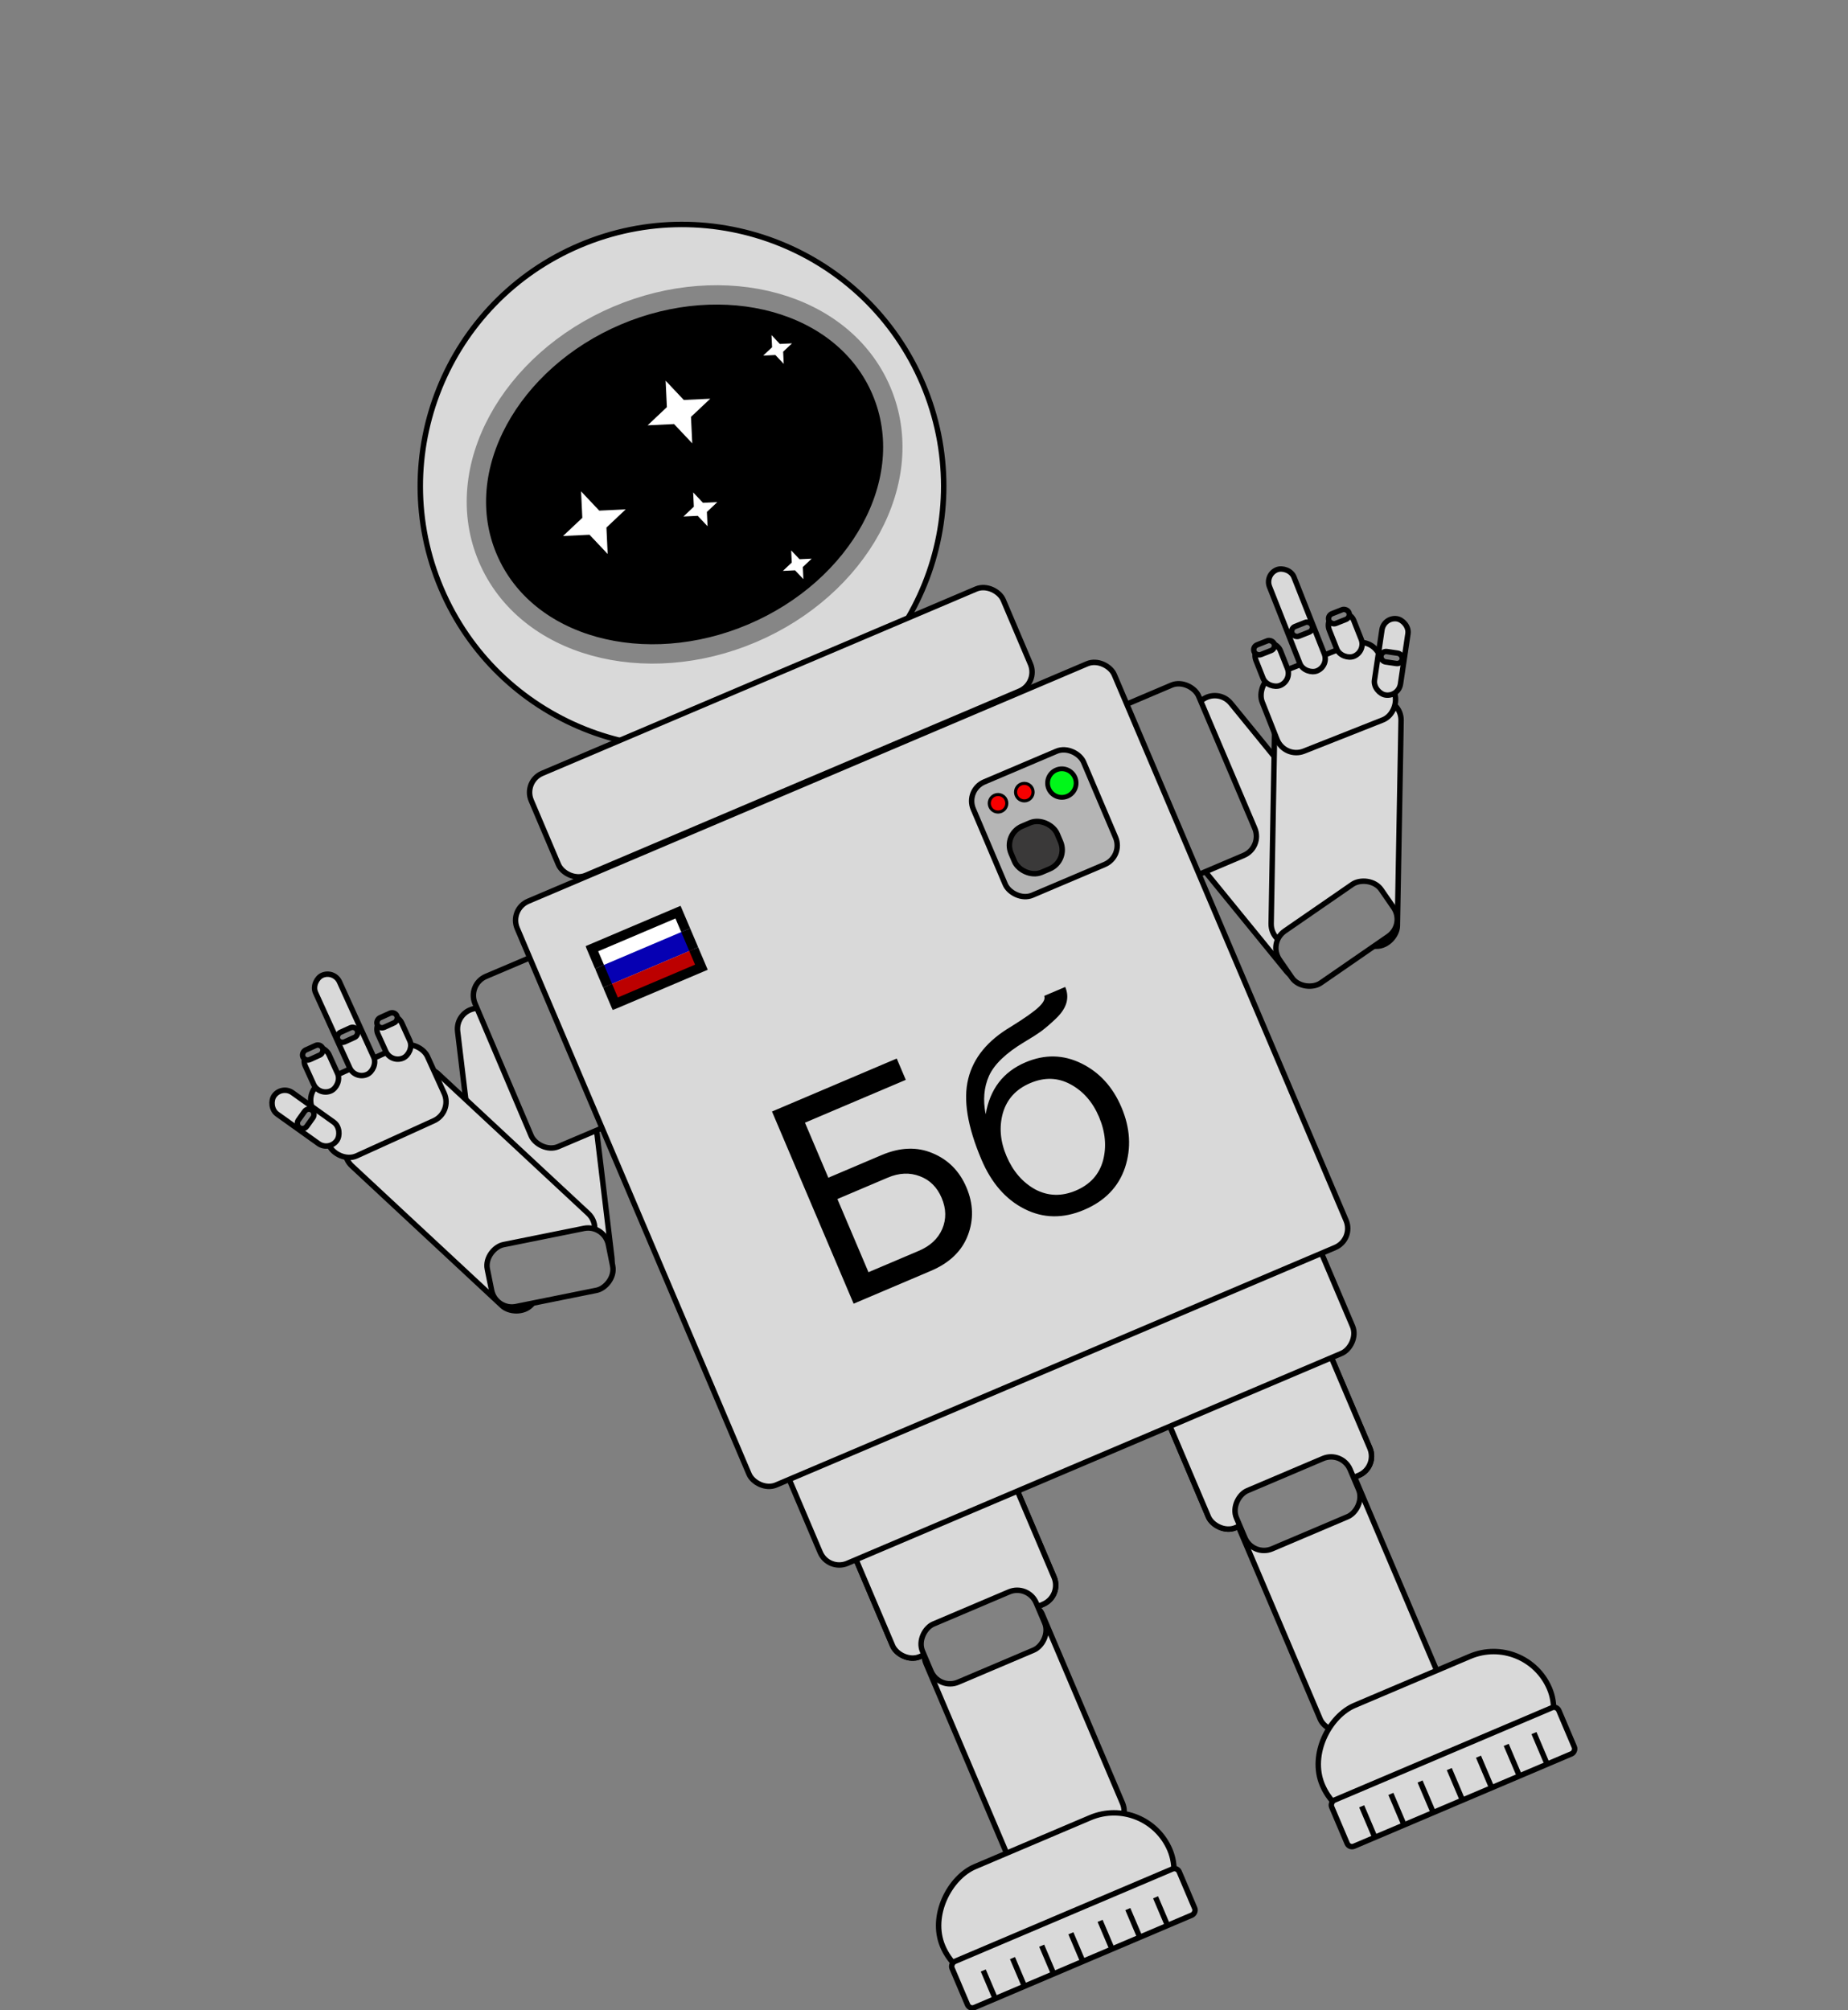 <svg width="1130" height="1229" viewBox="0 0 1130 1229" fill="none" xmlns="http://www.w3.org/2000/svg">
<rect x="0" y="0" width="1130" height="1229" fill="#808080" stroke="none"/>
<rect x="0.238" y="-2.341" width="77.188" height="173.98" rx="12.643" transform="matrix(0.775 -0.632 -0.632 -0.775 793.097 602.162)" fill="#D9D9D9" stroke="black" stroke-width="3.327"/>
<rect x="1.693" y="-1.633" width="77.188" height="150.912" rx="12.643" transform="matrix(1 0.018 0.018 -1 775.379 575.735)" fill="#D9D9D9" stroke="black" stroke-width="3.327"/>
<rect x="-2.314" y="-0.423" width="38.628" height="75.527" rx="12.643" transform="matrix(-0.568 -0.823 -0.823 0.568 857.645 563.655)" fill="#828282" stroke="black" stroke-width="3.327"/>
<rect x="753.228" y="923.913" width="77.188" height="150.912" rx="12.643" transform="rotate(-23.016 753.228 923.913)" fill="#D9D9D9" stroke="black" stroke-width="3.327"/>
<rect x="684.842" y="800.14" width="107.26" height="150.912" rx="12.643" transform="rotate(-23.016 684.842 800.14)" fill="#D9D9D9" stroke="black" stroke-width="3.327"/>
<rect x="684.842" y="800.14" width="107.26" height="150.912" rx="12.643" transform="rotate(-23.016 684.842 800.14)" fill="#D9D9D9" stroke="black" stroke-width="3.327"/>
<rect x="820.604" y="886.86" width="38.628" height="75.527" rx="12.643" transform="rotate(66.984 820.604 886.86)" fill="#828282" stroke="black" stroke-width="3.327"/>
<rect x="375.635" y="781.654" width="77.188" height="173.98" rx="12.643" transform="rotate(173.172 375.635 781.654)" fill="#D9D9D9" stroke="black" stroke-width="3.327"/>
<rect x="368.915" y="750.556" width="77.188" height="150.912" rx="12.643" transform="rotate(132.939 368.915 750.556)" fill="#D9D9D9" stroke="black" stroke-width="3.327"/>
<rect x="561.269" y="1005.46" width="77.188" height="150.912" rx="12.643" transform="rotate(-23.016 561.269 1005.46)" fill="#D9D9D9" stroke="black" stroke-width="3.327"/>
<rect x="491.742" y="879.007" width="107.26" height="150.912" rx="12.643" transform="rotate(-23.016 491.742 879.007)" fill="#D9D9D9" stroke="black" stroke-width="3.327"/>
<rect x="491.742" y="879.007" width="107.26" height="150.912" rx="12.643" transform="rotate(-23.016 491.742 879.007)" fill="#D9D9D9" stroke="black" stroke-width="3.327"/>
<rect x="590.978" y="1224.25" width="74.278" height="150.912" rx="37.139" transform="rotate(-113.016 590.978 1224.25)" fill="#D9D9D9" stroke="black" stroke-width="3.327"/>
<rect x="823.115" y="1125.64" width="74.278" height="150.912" rx="37.139" transform="rotate(-113.016 823.115 1125.64)" fill="#D9D9D9" stroke="black" stroke-width="3.327"/>
<rect x="790.041" y="723.833" width="107.26" height="353.654" rx="12.643" transform="rotate(66.984 790.041 723.833)" fill="#D9D9D9" stroke="black" stroke-width="3.327"/>
<rect x="185.871" y="666.415" width="77.188" height="50.026" rx="12.643" transform="rotate(-24.451 185.871 666.415)" fill="#D9D9D9" stroke="black" stroke-width="3.327"/>
<rect x="285.514" y="601.945" width="77.188" height="113.08" rx="12.643" transform="rotate(-23.016 285.514 601.945)" fill="#828282" stroke="black" stroke-width="3.327"/>
<rect x="303.107" y="801.379" width="38.628" height="75.527" rx="12.643" transform="rotate(-101.402 303.107 801.379)" fill="#828282" stroke="black" stroke-width="3.327"/>
<rect x="628.643" y="968.405" width="38.628" height="75.527" rx="12.643" transform="rotate(66.984 628.643 968.405)" fill="#828282" stroke="black" stroke-width="3.327"/>
<rect x="656.934" y="444.164" width="77.188" height="113.08" rx="12.643" transform="rotate(-23.016 656.934 444.164)" fill="#828282" stroke="black" stroke-width="3.327"/>
<rect x="719.799" y="1141.53" width="30.625" height="150.912" rx="3.187" transform="rotate(66.984 719.799 1141.53)" fill="#D9D9D9" stroke="black" stroke-width="3.327"/>
<rect x="951.936" y="1042.91" width="30.625" height="150.912" rx="3.187" transform="rotate(66.984 951.936 1042.91)" fill="#D9D9D9" stroke="black" stroke-width="3.327"/>
<rect x="311.318" y="556.003" width="396.665" height="387.79" rx="12.643" transform="rotate(-23.016 311.318 556.003)" fill="#D9D9D9" stroke="black" stroke-width="3.327"/>
<circle cx="417.022" cy="297.27" r="159.991" transform="rotate(-23.016 417.022 297.27)" fill="#D9D9D9" stroke="black" stroke-width="3.327"/>
<rect x="319.885" y="477.802" width="313.579" height="67.827" rx="12.643" transform="rotate(-23.016 319.885 477.802)" fill="#D9D9D9" stroke="black" stroke-width="3.327"/>
<path d="M377.354 192.944C442.61 165.223 515.718 184.224 538.966 238.951C562.214 293.678 525.134 359.486 459.878 387.207C394.621 414.928 321.514 395.928 298.266 341.201C275.018 286.474 312.098 220.666 377.354 192.944Z" fill="black" stroke="#868686" stroke-width="11.834"/>
<path d="M407.011 232.768L418.124 244.551L434.302 243.785L422.519 254.898L423.285 271.076L412.172 259.293L395.994 260.059L407.777 248.946L407.011 232.768Z" fill="white"/>
<path d="M355.306 300.433L366.419 312.216L382.597 311.45L370.814 322.563L371.579 338.741L360.467 326.958L344.289 327.724L356.072 316.611L355.306 300.433Z" fill="white"/>
<path d="M423.853 301.068L429.86 307.438L438.605 307.024L432.236 313.03L432.65 321.775L426.643 315.406L417.898 315.82L424.267 309.813L423.853 301.068Z" fill="white"/>
<path d="M471.75 204.885L476.855 210.299L484.289 209.947L478.875 215.053L479.227 222.486L474.121 217.072L466.688 217.424L472.101 212.318L471.75 204.885Z" fill="white"/>
<path d="M483.783 336.531L488.888 341.945L496.322 341.593L490.908 346.699L491.26 354.132L486.154 348.718L478.721 349.07L484.135 343.964L483.783 336.531Z" fill="white"/>
<rect x="590.193" y="483.055" width="73.308" height="75.248" rx="12.643" transform="rotate(-23.016 590.193 483.055)" fill="#B5B5B5" stroke="black" stroke-width="3.327"/>
<rect x="613.289" y="510.132" width="30.625" height="30.625" rx="12.643" transform="rotate(-23.016 613.289 510.132)" fill="#3A3939" stroke="black" stroke-width="3.327"/>
<rect x="201.291" y="703.909" width="47.116" height="16.074" rx="8.037" transform="rotate(-144.467 201.291 703.909)" fill="#D9D9D9" stroke="black" stroke-width="3.327"/>
<rect x="239.246" y="650.214" width="27.746" height="16.074" rx="8.037" transform="rotate(-114.451 239.246 650.214)" fill="#D9D9D9" stroke="black" stroke-width="3.327"/>
<rect x="217.17" y="660.252" width="66.517" height="16.074" rx="8.037" transform="rotate(-114.451 217.17 660.252)" fill="#D9D9D9" stroke="black" stroke-width="3.327"/>
<rect x="195.091" y="670.29" width="28.46" height="16.074" rx="8.037" transform="rotate(-114.451 195.091 670.29)" fill="#D9D9D9" stroke="black" stroke-width="3.327"/>
<rect x="232.023" y="629.458" width="6.373" height="13.164" rx="3.187" transform="rotate(-114.451 232.023 629.458)" fill="#828282" stroke="black" stroke-width="3.327"/>
<rect x="207.834" y="638.359" width="6.373" height="13.164" rx="3.187" transform="rotate(-114.451 207.834 638.359)" fill="#828282" stroke="black" stroke-width="3.327"/>
<rect x="186.568" y="649.18" width="6.373" height="13.164" rx="3.187" transform="rotate(-114.451 186.568 649.18)" fill="#828282" stroke="black" stroke-width="3.327"/>
<rect x="185.676" y="691.332" width="6.373" height="13.164" rx="3.187" transform="rotate(-144.465 185.676 691.332)" fill="#828282" stroke="black" stroke-width="3.327"/>
<rect x="-0.935" y="2.159" width="77.188" height="50.026" rx="12.643" transform="matrix(-0.93 0.368 0.368 0.93 837.241 387.342)" fill="#D9D9D9" stroke="black" stroke-width="3.327"/>
<rect x="-1.402" y="-1.89" width="47.116" height="16.074" rx="8.037" transform="matrix(0.147 -0.989 -0.989 -0.147 853.519 424.47)" fill="#D9D9D9" stroke="black" stroke-width="3.327"/>
<rect x="-2.159" y="-0.935" width="27.746" height="16.074" rx="8.037" transform="matrix(-0.368 -0.93 -0.93 0.368 788.525 414.508)" fill="#D9D9D9" stroke="black" stroke-width="3.327"/>
<rect x="-2.159" y="-0.935" width="66.517" height="16.074" rx="8.037" transform="matrix(-0.368 -0.93 -0.93 0.368 811.076 405.588)" fill="#D9D9D9" stroke="black" stroke-width="3.327"/>
<rect x="-2.159" y="-0.935" width="28.46" height="16.074" rx="8.037" transform="matrix(-0.368 -0.93 -0.93 0.368 833.627 396.668)" fill="#D9D9D9" stroke="black" stroke-width="3.327"/>
<rect x="-2.159" y="-0.935" width="6.373" height="13.164" rx="3.187" transform="matrix(-0.368 -0.93 -0.93 0.368 778.6 394.9)" fill="#828282" stroke="black" stroke-width="3.327"/>
<rect x="-2.159" y="-0.935" width="6.373" height="13.164" rx="3.187" transform="matrix(-0.368 -0.93 -0.93 0.368 801.801 383.67)" fill="#828282" stroke="black" stroke-width="3.327"/>
<rect x="-2.159" y="-0.935" width="6.373" height="13.164" rx="3.187" transform="matrix(-0.368 -0.93 -0.93 0.368 824.351 375.878)" fill="#828282" stroke="black" stroke-width="3.327"/>
<rect x="-1.402" y="-1.89" width="6.373" height="13.164" rx="3.187" transform="matrix(0.147 -0.989 -0.989 -0.147 855.308 404.499)" fill="#828282" stroke="black" stroke-width="3.327"/>
<circle cx="649.289" cy="478.804" r="8.731" transform="rotate(-23.016 649.289 478.804)" fill="#00F719" stroke="black" stroke-width="2.91"/>
<circle cx="626.345" cy="484.335" r="5.365" transform="rotate(-23.016 626.345 484.335)" fill="#F70000" stroke="black" stroke-width="1.882"/>
<circle cx="610.273" cy="491.162" r="5.365" transform="rotate(-23.016 610.273 491.162)" fill="#F70000" stroke="black" stroke-width="1.882"/>
<line x1="608.832" y1="1222.69" x2="601.246" y2="1204.84" stroke="black" stroke-width="3.327"/>
<line x1="626.689" y1="1215.11" x2="619.104" y2="1197.25" stroke="black" stroke-width="3.327"/>
<line x1="644.547" y1="1207.52" x2="636.961" y2="1189.67" stroke="black" stroke-width="3.327"/>
<line x1="662.402" y1="1199.94" x2="654.817" y2="1182.08" stroke="black" stroke-width="3.327"/>
<line x1="680.26" y1="1192.35" x2="672.674" y2="1174.49" stroke="black" stroke-width="3.327"/>
<line x1="697.223" y1="1185.14" x2="689.637" y2="1167.29" stroke="black" stroke-width="3.327"/>
<line x1="714.188" y1="1177.94" x2="706.602" y2="1160.08" stroke="black" stroke-width="3.327"/>
<line x1="840.211" y1="1122.29" x2="832.625" y2="1104.44" stroke="black" stroke-width="3.327"/>
<line x1="858.068" y1="1114.71" x2="850.483" y2="1096.85" stroke="black" stroke-width="3.327"/>
<line x1="875.924" y1="1107.12" x2="868.338" y2="1089.27" stroke="black" stroke-width="3.327"/>
<line x1="893.781" y1="1099.54" x2="886.196" y2="1081.68" stroke="black" stroke-width="3.327"/>
<line x1="911.639" y1="1091.95" x2="904.053" y2="1074.1" stroke="black" stroke-width="3.327"/>
<line x1="928.602" y1="1084.75" x2="921.016" y2="1066.89" stroke="black" stroke-width="3.327"/>
<line x1="945.566" y1="1077.54" x2="937.981" y2="1059.68" stroke="black" stroke-width="3.327"/>
<path d="M472.055 679.628L548.328 647.227L553.865 660.262L492.212 686.452L506.505 720.097L539.092 706.254C550.366 701.465 560.738 701.079 570.207 705.096C579.794 709.064 586.708 716.039 590.948 726.02C595.189 736.002 595.468 745.796 591.785 755.4C588.102 765.005 580.565 772.227 569.174 777.066L521.966 797.12L472.055 679.628ZM542.868 720.037L512.042 733.132L531.049 777.874L561.875 764.779C568.804 761.836 573.567 757.386 576.166 751.43C578.715 745.357 578.593 739.032 575.8 732.456C573.006 725.88 568.564 721.459 562.473 719.195C556.332 716.813 549.797 717.094 542.868 720.037ZM633.048 727.267C640.909 731.413 649.184 731.641 657.874 727.949C666.564 724.258 672.087 718.169 674.443 709.682C676.749 701.078 675.931 692.138 671.99 682.86C668.149 673.818 662.357 667.199 654.613 663.002C646.87 658.806 638.653 658.554 629.963 662.245C621.273 665.937 615.691 672.051 613.218 680.587C610.862 689.074 611.605 697.838 615.446 706.88C619.387 716.158 625.254 722.953 633.048 727.267ZM662.888 739.751C650.087 745.189 637.95 745.008 626.476 739.208C615.001 733.408 606.221 723.345 600.135 709.018C591.555 688.819 588.859 672.359 592.05 659.636C595.19 646.797 603.911 636.161 618.211 627.729C626.655 622.479 632.305 618.484 635.162 615.746C638.136 612.957 639.249 610.682 638.501 608.921L651.36 603.458C652.757 606.747 652.981 610.048 652.032 613.362C651.034 616.559 648.955 619.66 645.795 622.665C642.754 625.621 639.763 628.208 636.824 630.427C633.953 632.479 630.411 634.746 626.198 637.229C615.153 643.861 608.011 650.707 604.771 657.767C601.65 664.777 600.963 672.624 602.711 681.308C605.324 665.919 613.441 655.332 627.063 649.545C638.806 644.557 650.198 644.777 661.238 650.207C672.278 655.637 680.442 664.576 685.73 677.024C691.118 689.706 691.841 702.014 687.899 713.947C683.908 725.762 675.57 734.363 662.888 739.751Z" fill="black"/>
<mask id="path-69-outside-1_283_387" maskUnits="userSpaceOnUse" x="357.974" y="553.478" width="65.161" height="39.749" fill="black">
<rect fill="white" x="357.974" y="553.478" width="65.161" height="39.749"/>
<path d="M361.908 580.089L414.586 557.712L419.279 568.759L366.601 591.137L361.908 580.089Z"/>
</mask>
<path d="M361.908 580.089L414.586 557.712L419.279 568.759L366.601 591.137L361.908 580.089Z" fill="white"/>
<path d="M361.908 580.089L360.755 577.374L358.039 578.527L359.193 581.243L361.908 580.089ZM414.586 557.712L417.301 556.558L416.147 553.843L413.432 554.996L414.586 557.712ZM361.908 580.089L363.062 582.805L415.739 560.427L414.586 557.712L413.432 554.996L360.755 577.374L361.908 580.089ZM414.586 557.712L411.87 558.865L416.563 569.913L419.279 568.759L421.994 567.606L417.301 556.558L414.586 557.712ZM366.601 591.137L369.317 589.984L364.624 578.936L361.908 580.089L359.193 581.243L363.886 592.291L366.601 591.137Z" fill="black" mask="url(#path-69-outside-1_283_387)"/>
<mask id="path-71-outside-2_283_387" maskUnits="userSpaceOnUse" x="363.84" y="567.286" width="63.988" height="36.988" fill="black">
<rect fill="white" x="363.84" y="567.286" width="63.988" height="36.988"/>
<path d="M366.602 591.137L419.279 568.759L424.196 580.333L371.518 602.71L366.602 591.137Z"/>
</mask>
<path d="M366.602 591.137L419.279 568.759L424.196 580.333L371.518 602.71L366.602 591.137Z" fill="#0600B3"/>
<path d="M419.279 568.759L416.564 569.912L421.48 581.486L424.196 580.333L426.911 579.179L421.994 567.606L419.279 568.759ZM371.518 602.71L374.234 601.557L369.317 589.983L366.602 591.137L363.886 592.29L368.803 603.864L371.518 602.71Z" fill="black" mask="url(#path-71-outside-2_283_387)"/>
<mask id="path-73-outside-3_283_387" maskUnits="userSpaceOnUse" x="368.758" y="578.862" width="64.77" height="38.829" fill="black">
<rect fill="white" x="368.758" y="578.862" width="64.77" height="38.829"/>
<path d="M371.52 602.712L424.197 580.334L428.89 591.382L376.213 613.76L371.52 602.712Z"/>
</mask>
<path d="M371.52 602.712L424.197 580.334L428.89 591.382L376.213 613.76L371.52 602.712Z" fill="#BC0000"/>
<path d="M428.89 591.382L430.044 594.097L432.759 592.944L431.605 590.229L428.89 591.382ZM376.213 613.76L373.497 614.913L374.651 617.628L377.366 616.475L376.213 613.76ZM424.197 580.334L421.482 581.488L426.175 592.536L428.89 591.382L431.605 590.229L426.912 579.181L424.197 580.334ZM428.89 591.382L427.737 588.667L375.059 611.044L376.213 613.76L377.366 616.475L430.044 594.097L428.89 591.382ZM376.213 613.76L378.928 612.606L374.235 601.558L371.52 602.712L368.804 603.865L373.497 614.913L376.213 613.76Z" fill="black" mask="url(#path-73-outside-3_283_387)"/>
</svg>
